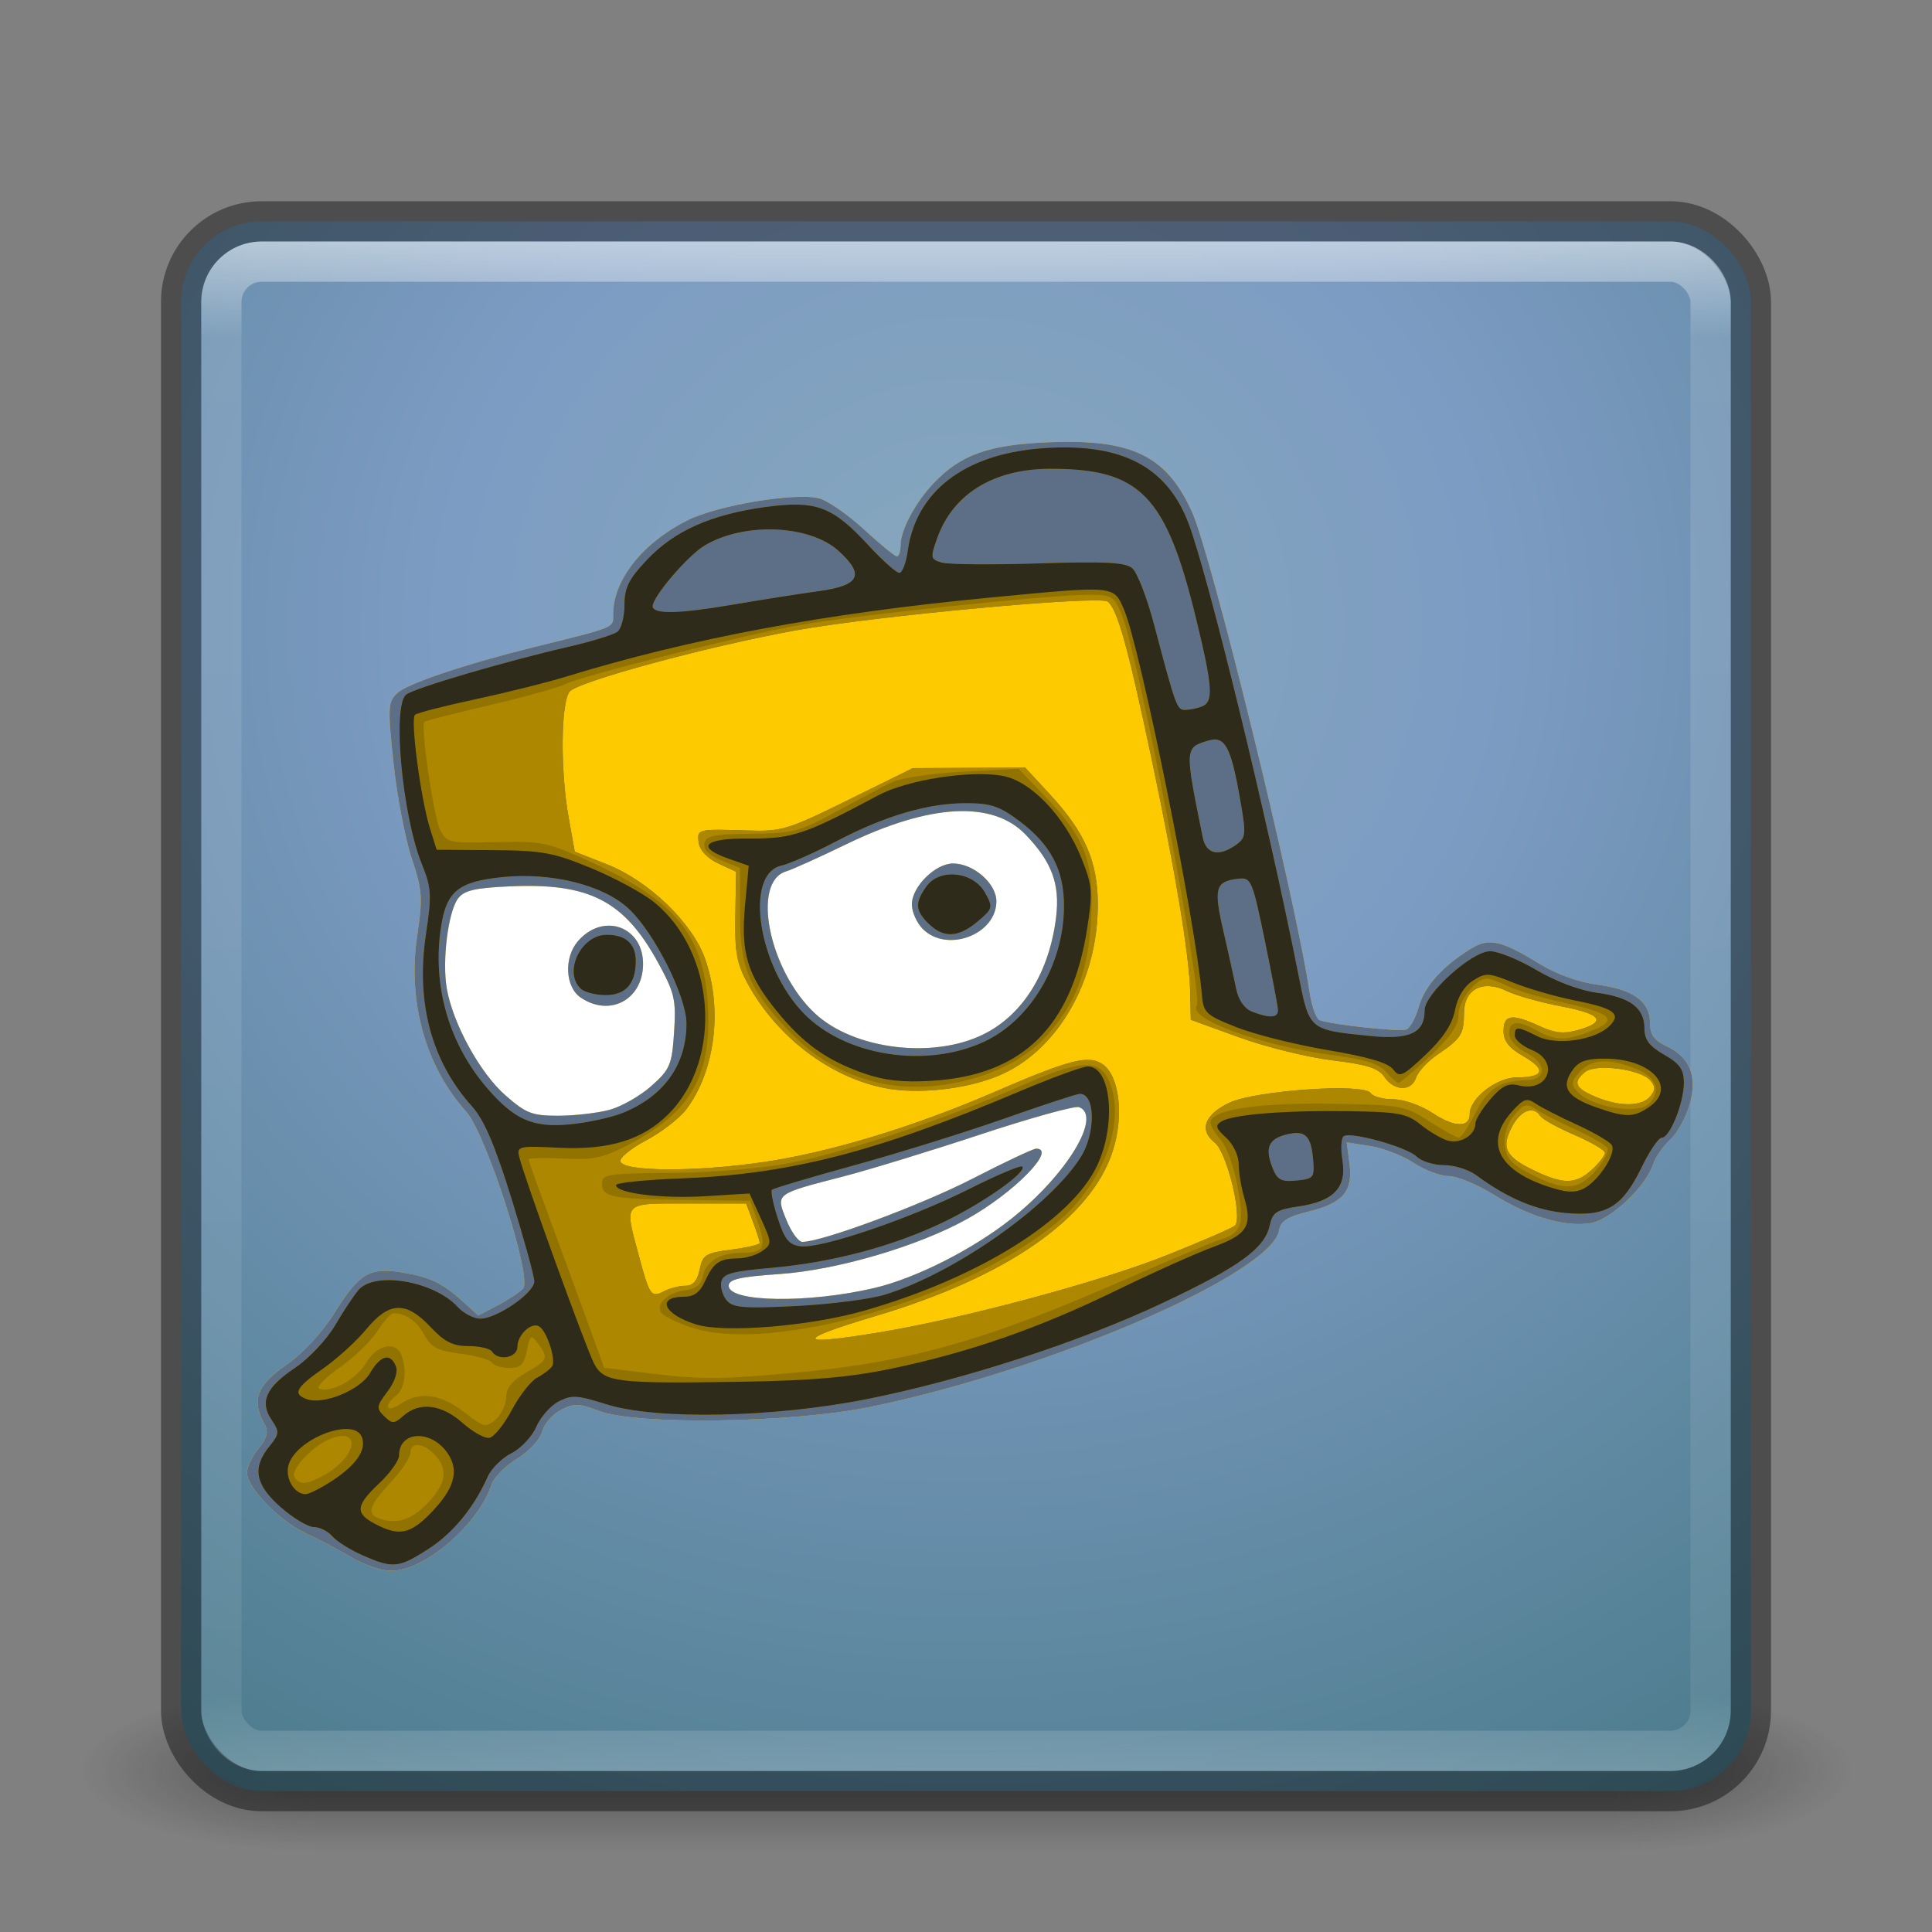 <?xml version="1.0" encoding="UTF-8" standalone="no"?>
<!-- Created with Inkscape (http://www.inkscape.org/) -->

<svg
   xmlns:dc="http://purl.org/dc/elements/1.1/"
   xmlns:cc="http://creativecommons.org/ns#"
   xmlns:rdf="http://www.w3.org/1999/02/22-rdf-syntax-ns#"
   xmlns:svg="http://www.w3.org/2000/svg"
   xmlns="http://www.w3.org/2000/svg"
   xmlns:xlink="http://www.w3.org/1999/xlink"
   xmlns:sodipodi="http://sodipodi.sourceforge.net/DTD/sodipodi-0.dtd"
   xmlns:inkscape="http://www.inkscape.org/namespaces/inkscape"
   version="1.1"
   width="48"
   height="48"
   id="svg5390"
   inkscape:version="0.91 r"
   sodipodi:docname="square-heroes.svg">
  <rect width="100%" height="100%" fill="#808080" stroke="none"/>
  <sodipodi:namedview
     pagecolor="#ffffff"
     bordercolor="#666666"
     borderopacity="1"
     objecttolerance="10"
     gridtolerance="10"
     guidetolerance="10"
     inkscape:pageopacity="0"
     inkscape:pageshadow="2"
     inkscape:window-width="1600"
     inkscape:window-height="845"
     id="namedview46"
     showgrid="false"
     inkscape:zoom="1"
     inkscape:cx="17.363838"
     inkscape:cy="31.731174"
     inkscape:window-x="0"
     inkscape:window-y="30"
     inkscape:window-maximized="1"
     inkscape:current-layer="svg5390" />
  <defs
     id="defs5392">
    <linearGradient
       id="linearGradient4209">
      <stop
         offset="0"
         style="stop-color:#86a8bb;stop-opacity:1"
         id="stop4211" />
      <stop
         offset="0.262"
         style="stop-color:#7d9cc3;stop-opacity:1"
         id="stop4213" />
      <stop
         offset="0.705"
         style="stop-color:#4e7d8e;stop-opacity:1"
         id="stop4215" />
      <stop
         offset="1"
         style="stop-color:#28394d;stop-opacity:1"
         id="stop4217" />
    </linearGradient>
    <linearGradient
       x1="24"
       y1="5"
       x2="24"
       y2="43"
       id="linearGradient5313"
       xlink:href="#linearGradient3924-9-5"
       gradientUnits="userSpaceOnUse"
       gradientTransform="translate(3.7e-6,1)" />
    <linearGradient
       id="linearGradient3924-9-5">
      <stop
         id="stop3926-2-0"
         style="stop-color:#ffffff;stop-opacity:1"
         offset="0" />
      <stop
         id="stop3928-2-0"
         style="stop-color:#ffffff;stop-opacity:0.235"
         offset="0.063" />
      <stop
         id="stop3930-6-1"
         style="stop-color:#ffffff;stop-opacity:0.157"
         offset="0.951" />
      <stop
         id="stop3932-1-6"
         style="stop-color:#ffffff;stop-opacity:0.392"
         offset="1" />
    </linearGradient>
    <radialGradient
       cx="11.546"
       cy="8.45"
       r="20"
       fx="11.546"
       fy="8.45"
       id="radialGradient5232"
       xlink:href="#linearGradient2867-449-88-871-390-598-476-591-434-148-57-177-7-4-9-9-2-2-0-8-0"
       gradientUnits="userSpaceOnUse"
       gradientTransform="matrix(1.942847e-8,2.337,-2.472,-4.3056281e-8,44.89,-11.435)" />
    <linearGradient
       id="linearGradient2867-449-88-871-390-598-476-591-434-148-57-177-7-4-9-9-2-2-0-8-0">
      <stop
         id="stop3750-6-3-7-0-5-3-5-7"
         style="stop-color:#a0a0a0;stop-opacity:1;"
         offset="0" />
      <stop
         id="stop3752-3-7-7-6-4-4-3-4"
         style="stop-color:#a0a0a0;stop-opacity:1;"
         offset="0.262" />
      <stop
         id="stop3754-1-7-4-6-36-7-7-2-4"
         style="stop-color:#8e8e8e;stop-opacity:1;"
         offset="0.705" />
      <stop
         id="stop3756-7-5-7-1-4-3-1-7"
         style="stop-color:#666666;stop-opacity:1;"
         offset="1" />
    </linearGradient>
    <linearGradient
       x1="24"
       y1="44"
       x2="24"
       y2="3.899"
       id="linearGradient5234"
       xlink:href="#linearGradient3707-319-631-407-324-3-2-9"
       gradientUnits="userSpaceOnUse"
       gradientTransform="translate(2e-6,1)" />
    <linearGradient
       id="linearGradient3707-319-631-407-324-3-2-9">
      <stop
         id="stop3760-3-9-5"
         style="stop-color:#6d6d6d;stop-opacity:1;"
         offset="0" />
      <stop
         id="stop3762-0-8-9"
         style="stop-color:#949494;stop-opacity:1;"
         offset="1" />
    </linearGradient>
    <radialGradient
       cx="4.993"
       cy="43.5"
       r="2.5"
       fx="4.993"
       fy="43.5"
       id="radialGradient3013"
       xlink:href="#linearGradient3688-166-749"
       gradientUnits="userSpaceOnUse"
       gradientTransform="matrix(2.004,0,0,1.4,27.988,-17.4)" />
    <linearGradient
       id="linearGradient3688-166-749">
      <stop
         id="stop2883"
         style="stop-color:#181818;stop-opacity:1"
         offset="0" />
      <stop
         id="stop2885"
         style="stop-color:#181818;stop-opacity:0"
         offset="1" />
    </linearGradient>
    <radialGradient
       cx="4.993"
       cy="43.5"
       r="2.5"
       fx="4.993"
       fy="43.5"
       id="radialGradient3015"
       xlink:href="#linearGradient3688-464-309"
       gradientUnits="userSpaceOnUse"
       gradientTransform="matrix(2.004,0,0,1.4,-20.012,-104.4)" />
    <linearGradient
       id="linearGradient3688-464-309">
      <stop
         id="stop2889"
         style="stop-color:#181818;stop-opacity:1"
         offset="0" />
      <stop
         id="stop2891"
         style="stop-color:#181818;stop-opacity:0"
         offset="1" />
    </linearGradient>
    <linearGradient
       id="linearGradient3702-501-757">
      <stop
         id="stop2895"
         style="stop-color:#181818;stop-opacity:0"
         offset="0" />
      <stop
         id="stop2897"
         style="stop-color:#181818;stop-opacity:1"
         offset="0.5" />
      <stop
         id="stop2899"
         style="stop-color:#181818;stop-opacity:0"
         offset="1" />
    </linearGradient>
    <linearGradient
       x1="25.058"
       y1="47.028"
       x2="25.058"
       y2="39.999"
       id="linearGradient5388"
       xlink:href="#linearGradient3702-501-757"
       gradientUnits="userSpaceOnUse" />
    <linearGradient
       inkscape:collect="always"
       xlink:href="#linearGradient3924-9-5"
       id="linearGradient3037"
       gradientUnits="userSpaceOnUse"
       gradientTransform="translate(3.7e-6,1)"
       x1="24"
       y1="5"
       x2="24"
       y2="43" />
    <radialGradient
       inkscape:collect="always"
       xlink:href="#linearGradient4209"
       id="radialGradient3045"
       gradientUnits="userSpaceOnUse"
       gradientTransform="matrix(1.942847e-8,2.337,-2.472,-4.3056281e-8,44.89,-11.435)"
       cx="11.546"
       cy="8.45"
       fx="11.546"
       fy="8.45"
       r="20" />
  </defs>
  <g
     style="opacity:0.4"
     id="g3712"
     transform="matrix(1.158,0,0,0.571,-3.789,19.143)">
    <rect
       style="fill:url(#radialGradient3013);fill-opacity:1;stroke:none"
       id="rect2801"
       y="40"
       x="38"
       height="7"
       width="5" />
    <rect
       style="fill:url(#radialGradient3015);fill-opacity:1;stroke:none"
       id="rect3696"
       transform="scale(-1,-1)"
       y="-47"
       x="-10"
       height="7"
       width="5" />
    <rect
       style="fill:url(#linearGradient5388);fill-opacity:1;stroke:none"
       id="rect3700"
       y="40"
       x="10"
       height="7"
       width="28" />
  </g>
  <rect
     width="39"
     height="39"
     rx="2"
     ry="2"
     x="4.5"
     y="5.5"
     id="rect4179"
     style="color:#000000;fill:url(#radialGradient3045);fill-opacity:1;fill-rule:nonzero;stroke:none;stroke-width:1;stroke-linecap:round;stroke-linejoin:round;stroke-miterlimit:4;stroke-opacity:1;stroke-dasharray:none;stroke-dashoffset:0;marker:none;visibility:visible;display:inline;overflow:visible;enable-background:accumulate;opacity:1" />
  <rect
     style="color:#000000;fill:none;fill-opacity:1;fill-rule:nonzero;stroke:#000000;stroke-width:1;stroke-linecap:round;stroke-linejoin:round;stroke-miterlimit:4;stroke-opacity:1;stroke-dasharray:none;stroke-dashoffset:0;marker:none;visibility:visible;display:inline;overflow:visible;enable-background:accumulate;opacity:0.4"
     id="rect5505-21-69-0"
     y="5.5"
     x="4.5"
     ry="2"
     rx="2"
     height="39"
     width="39" />
  <rect
     style="opacity:0.5;fill:none;stroke:url(#linearGradient3037);stroke-width:1;stroke-linecap:round;stroke-linejoin:round;stroke-miterlimit:4;stroke-opacity:1;stroke-dasharray:none;stroke-dashoffset:0"
     id="rect6741-1"
     y="6.5"
     x="5.5"
     ry="1"
     rx="1"
     height="37"
     width="37" />
  <path
     style="opacity:1;fill:#ffffff;fill-opacity:1;stroke:none;stroke-width:1;stroke-linecap:round;stroke-linejoin:round;stroke-miterlimit:4;stroke-dasharray:none;stroke-opacity:1"
     d="m 28.401,26.036 c 0,3.885 -3.936,7.034 -8.792,7.034 -2.953,0 -5.067,-1.95 -6.738,-4.352 -1.077,-1.548 -2.32,-3.283 -2.32,-4.806 0,-3.885 4.202,-4.91 9.058,-4.91 1.995,0 4.763,-0.199 6.239,0.697 2.116,1.284 2.554,4.048 2.554,6.337 z"
     id="path4206"
     inkscape:connector-curvature="0"
     sodipodi:nodetypes="sssssss" />
  <g
     id="g4194"
     transform="matrix(0.112,0,0,0.109,66.643,23.783)">
    <path
       style="fill:#fdca00"
       d="m -517.125,136.765 c -2.75,-1.688 -7.269,-4.138 -10.042,-5.444 -5.775,-2.72 -13.083,-10.44 -13.083,-13.821 0,-1.258 1.153,-3.754 2.563,-5.546 2.01,-2.555 2.28,-3.788 1.25,-5.711 -2.839,-5.304 -1.604,-8.662 4.903,-13.337 3.781,-2.716 7.98,-7.37 10.72,-11.88 5.398,-8.886 7.774,-10.375 14.721,-9.225 6.373,1.055 9.184,2.414 13.69,6.618 l 3.471,3.238 4.36,-2.348 c 2.398,-1.291 4.914,-3.016 5.592,-3.832 2.056,-2.477 -8.227,-35.279 -12.631,-40.296 -9.048,-10.305 -13.05,-25.112 -10.858,-40.17 1.246,-8.555 1.12,-10.327 -1.246,-17.636 -1.447,-4.469 -3.262,-14.263 -4.032,-21.766 -1.294,-12.595 -1.228,-13.808 0.861,-15.826 2.25,-2.174 15.082,-6.603 30.456,-10.511 18.232,-4.635 17.431,-4.291 17.431,-7.489 0,-7.819 6.574,-16.311 16.588,-21.429 6.613,-3.38 23.699,-6.305 29.022,-4.97 1.877,0.471 6.358,3.643 9.959,7.048 3.601,3.406 6.915,6.192 7.364,6.192 0.449,0 0.817,-1.153 0.817,-2.562 0,-3.428 3.286,-9.755 7.33,-14.115 6.037,-6.509 12.126,-8.749 25.351,-9.326 18.577,-0.812 26.273,3.001 31.945,15.828 4.329,9.79 22.956,87.938 26.061,109.338 0.482,3.32 1.508,6.27 2.282,6.556 2.851,1.052 17.706,2.69 19.205,2.117 0.852,-0.325 2.109,-2.67 2.793,-5.21 1.248,-4.635 5.241,-9.201 11.535,-13.191 4.015,-2.545 6.715,-1.936 15.217,3.431 3.768,2.378 8.701,4.2 12.924,4.774 7.943,1.078 11.607,3.836 11.607,8.738 0,2.56 0.903,3.922 3.392,5.119 5.443,2.617 7.161,6.851 5.41,13.332 -0.81,2.998 -2.763,6.655 -4.339,8.125 -1.576,1.47 -3.283,4.001 -3.792,5.624 -1.573,5.008 -9.297,12.538 -13.71,13.366 -5.589,1.048 -13.665,-1.356 -21.594,-6.428 -3.666,-2.345 -8.171,-4.264 -10.012,-4.264 -1.84,0 -5.345,-1.354 -7.788,-3.01 -2.443,-1.655 -6.785,-3.384 -9.648,-3.842 l -5.206,-0.832 0.614,4.779 c 0.815,6.351 -1.409,9.055 -9.034,10.983 -4.72,1.193 -6.262,2.186 -6.566,4.226 -1.483,9.948 -51.235,32.035 -90.852,40.335 -17.487,3.663 -51.701,4.168 -60.059,0.886 -4.408,-1.731 -5.492,-1.76 -8.422,-0.225 -1.849,0.969 -3.721,3.191 -4.16,4.938 -0.449,1.791 -2.867,4.483 -5.542,6.172 -2.61,1.647 -5.151,4.274 -5.647,5.838 -2.917,9.189 -14.888,19.77 -22.323,19.73 -2.117,-0.011 -6.098,-1.402 -8.848,-3.09 z m 116.095,-61.391 c 9.22,-2.231 21.918,-8.851 30.526,-15.914 12.198,-10.009 20.008,-23.319 14.845,-25.3 -0.913,-0.35 -10.75,2.451 -21.862,6.224 -11.111,3.774 -24.849,8.095 -30.528,9.603 -15.118,4.014 -14.908,3.849 -12.539,9.88 1.082,2.754 2.675,5.008 3.54,5.008 4.375,0 26.444,-8.427 37.805,-14.437 7.085,-3.747 13.413,-6.813 14.062,-6.813 4.712,0 -4.912,10.081 -15.298,16.023 -10.897,6.234 -28.883,11.66 -41.635,12.558 -8.824,0.622 -11.261,1.199 -11.261,2.669 0,3.775 17.681,4.047 32.345,0.499 z m -58.789,-40.597 c 2.643,-0.734 6.831,-3.19 9.306,-5.458 4.124,-3.779 4.544,-4.806 5.02,-12.287 0.468,-7.351 0.113,-8.926 -3.566,-15.829 -7.517,-14.103 -15.202,-18.171 -32.819,-17.371 -7.798,0.354 -10.195,0.928 -11.535,2.76 -2.207,3.018 -3.571,14.213 -2.503,20.535 1.35,7.991 7.356,19.244 12.975,24.311 4.618,4.164 5.931,4.687 11.758,4.681 3.607,-0.004 8.721,-0.607 11.364,-1.341 z m -6.402,-25.598 c -3.441,-2.41 -3.75,-9.129 -0.591,-12.862 5.676,-6.708 14.68,-3.249 14.431,5.543 -0.225,7.937 -7.48,11.774 -13.84,7.319 z m 89.374,8.373 c 8.79,-4.484 14.62,-14.168 16.098,-26.74 0.879,-7.477 -0.952,-12.552 -6.77,-18.77 -7.3,-7.802 -21.139,-7.064 -39.604,2.112 -6.188,3.075 -12.243,5.886 -13.456,6.248 -7.875,2.35 -3.86,22.716 6.397,32.454 8.619,8.183 26.173,10.391 37.336,4.696 z M -390.25,-6.375 c -1.375,-1.375 -2.5,-3.932 -2.5,-5.682 0,-4.024 5.198,-9.318 9.15,-9.318 4.529,0 9.6,4.555 9.6,8.623 0,7.544 -10.832,11.795 -16.25,6.377 z"
       id="path4204"
       inkscape:connector-curvature="0" />
    <path
       style="fill:#5c6f87"
       d="m -517.125,136.765 c -2.75,-1.688 -7.269,-4.138 -10.042,-5.444 -5.775,-2.72 -13.083,-10.44 -13.083,-13.821 0,-1.258 1.153,-3.754 2.563,-5.546 2.01,-2.555 2.28,-3.788 1.25,-5.711 -2.839,-5.304 -1.604,-8.662 4.903,-13.337 3.781,-2.716 7.98,-7.37 10.72,-11.88 5.398,-8.886 7.774,-10.375 14.721,-9.225 6.373,1.055 9.184,2.414 13.69,6.618 l 3.471,3.238 4.36,-2.348 c 2.398,-1.291 4.914,-3.016 5.592,-3.832 2.056,-2.477 -8.227,-35.279 -12.631,-40.296 -9.048,-10.305 -13.05,-25.112 -10.858,-40.17 1.246,-8.555 1.12,-10.327 -1.246,-17.636 -1.447,-4.469 -3.262,-14.263 -4.032,-21.766 -1.294,-12.595 -1.228,-13.808 0.861,-15.826 2.25,-2.174 15.082,-6.603 30.456,-10.511 18.232,-4.635 17.431,-4.291 17.431,-7.489 0,-7.819 6.574,-16.311 16.588,-21.429 6.613,-3.38 23.699,-6.305 29.022,-4.97 1.877,0.471 6.358,3.643 9.959,7.048 3.601,3.406 6.915,6.192 7.364,6.192 0.449,0 0.817,-1.153 0.817,-2.562 0,-3.428 3.286,-9.755 7.33,-14.115 6.037,-6.509 12.126,-8.749 25.351,-9.326 18.577,-0.812 26.273,3.001 31.945,15.828 4.329,9.79 22.956,87.938 26.061,109.338 0.482,3.32 1.508,6.27 2.282,6.556 2.851,1.052 17.706,2.69 19.205,2.117 0.852,-0.325 2.109,-2.67 2.793,-5.21 1.248,-4.635 5.241,-9.201 11.535,-13.191 4.015,-2.545 6.715,-1.936 15.217,3.431 3.768,2.378 8.701,4.2 12.924,4.774 7.943,1.078 11.607,3.836 11.607,8.738 0,2.56 0.903,3.922 3.392,5.119 5.443,2.617 7.161,6.851 5.41,13.332 -0.81,2.998 -2.763,6.655 -4.339,8.125 -1.576,1.47 -3.283,4.001 -3.792,5.624 -1.573,5.008 -9.297,12.538 -13.71,13.366 -5.589,1.048 -13.665,-1.356 -21.594,-6.428 -3.666,-2.345 -8.171,-4.264 -10.012,-4.264 -1.84,0 -5.345,-1.354 -7.788,-3.01 -2.443,-1.655 -6.785,-3.384 -9.648,-3.842 l -5.206,-0.832 0.614,4.779 c 0.815,6.351 -1.409,9.055 -9.034,10.983 -4.72,1.193 -6.262,2.186 -6.566,4.226 -1.483,9.948 -51.235,32.035 -90.852,40.335 -17.487,3.663 -51.701,4.168 -60.059,0.886 -4.408,-1.731 -5.492,-1.76 -8.422,-0.225 -1.849,0.969 -3.721,3.191 -4.16,4.938 -0.449,1.791 -2.867,4.483 -5.542,6.172 -2.61,1.647 -5.151,4.274 -5.647,5.838 -2.917,9.189 -14.888,19.77 -22.323,19.73 -2.117,-0.011 -6.098,-1.402 -8.848,-3.09 z m 117.5,-51.328 c 18.84,-3.232 48.646,-11.472 63.465,-17.545 7.719,-3.164 14.499,-6.191 15.066,-6.728 1.788,-1.692 -1.756,-16.729 -4.453,-18.893 -3.55,-2.849 -2.302,-6.417 3.183,-9.096 5.79,-2.828 29.951,-4.537 31.383,-2.219 0.483,0.781 2.735,1.42 5.005,1.42 2.365,0 6.138,1.365 8.838,3.197 4.776,3.241 8.138,3.303 8.138,0.15 0,-3.601 5.965,-8.347 10.492,-8.347 6.042,0 6.552,-1.785 1.382,-4.835 -3.168,-1.869 -4.373,-3.453 -4.373,-5.747 0,-3.748 1.904,-4.007 8.016,-1.092 3.284,1.566 5.34,1.791 8.382,0.919 6.61,-1.896 5.446,-3.669 -3.56,-5.426 -4.655,-0.908 -10.088,-2.475 -12.074,-3.481 -5.299,-2.685 -9.508,-0.5 -9.533,4.949 -0.023,4.87 -0.627,5.852 -5.844,9.495 -2.194,1.532 -4.341,3.895 -4.772,5.252 -1.022,3.221 -4.851,3.159 -7.025,-0.115 -1.346,-2.027 -3.838,-2.846 -11.587,-3.808 -5.43,-0.674 -14.711,-3.028 -20.625,-5.23 L -330.875,14.25 -331.006,8 c -0.174,-8.299 -3.312,-27.747 -8.675,-53.75 -5.191,-25.172 -7.487,-33.599 -9.62,-35.314 -1.828,-1.47 -51.533,3.243 -69.318,6.573 -19.668,3.682 -48.406,11.698 -50.07,13.965 -1.943,2.649 -2.052,18.014 -0.202,28.637 l 1.361,7.815 7.077,2.857 c 9.342,3.772 19.04,13.373 21.856,21.639 3.92,11.505 2.179,25.621 -4.23,34.289 -1.496,2.023 -5.495,5.189 -8.888,7.036 -3.393,1.847 -5.953,4.009 -5.69,4.806 0.761,2.304 16.27,2.4 31.312,0.194 14.728,-2.16 33.496,-7.98 51.467,-15.959 16.869,-7.49 21.049,-8.6 24.166,-6.417 3.767,2.638 4.808,11.758 2.264,19.828 -4.844,15.366 -23.493,28.677 -52.681,37.599 -18.134,5.543 -17.673,6.887 1.25,3.641 z m 0.869,-55.621 c -12.19,-2.456 -23.987,-11.695 -30.426,-23.826 -2.416,-4.553 -2.883,-7.197 -2.733,-15.49 l 0.181,-10 -3.946,-1.875 c -2.391,-1.136 -4.103,-2.983 -4.345,-4.688 -0.451,-3.174 -0.32,-3.208 10.902,-2.833 7.51,0.251 8.88,-0.178 22.281,-6.972 l 14.279,-7.239 12.469,-0.072 12.469,-0.072 5.616,6.25 c 7.681,8.549 10.509,15.269 10.509,24.972 0,17.564 -9.063,33.557 -22.151,39.089 -7.241,3.061 -17.825,4.222 -25.105,2.755 z m 21.908,-12.263 c 8.79,-4.484 14.62,-14.168 16.098,-26.74 0.879,-7.477 -0.952,-12.552 -6.77,-18.77 -7.3,-7.802 -21.139,-7.064 -39.604,2.112 -6.188,3.075 -12.243,5.886 -13.456,6.248 -7.875,2.35 -3.86,22.716 6.397,32.454 8.619,8.183 26.173,10.391 37.336,4.696 z M -390.25,-6.375 c -1.375,-1.375 -2.5,-3.932 -2.5,-5.682 0,-4.024 5.198,-9.318 9.15,-9.318 4.529,0 9.6,4.555 9.6,8.623 0,7.544 -10.832,11.795 -16.25,6.377 z m -10.78,81.749 c 9.22,-2.231 21.918,-8.851 30.526,-15.914 12.198,-10.009 20.008,-23.319 14.845,-25.3 -0.913,-0.35 -10.75,2.451 -21.862,6.224 -11.111,3.774 -24.849,8.095 -30.528,9.603 -15.118,4.014 -14.908,3.849 -12.539,9.88 1.082,2.754 2.675,5.008 3.54,5.008 4.375,0 26.444,-8.427 37.805,-14.437 7.085,-3.747 13.413,-6.813 14.062,-6.813 4.712,0 -4.912,10.081 -15.298,16.023 -10.897,6.234 -28.883,11.66 -41.635,12.558 -8.824,0.622 -11.261,1.199 -11.261,2.669 0,3.775 17.681,4.047 32.345,0.499 z m -41.958,-0.499 c 1.688,0 2.651,-1.125 3.166,-3.702 0.672,-3.361 1.318,-3.778 7.031,-4.536 3.46,-0.459 6.291,-1.144 6.291,-1.522 0,-0.378 -0.675,-2.556 -1.501,-4.839 l -1.501,-4.151 -12.874,0 c -14.723,0 -14.189,-0.574 -10.973,11.774 2.41,9.253 2.749,9.751 5.592,8.229 1.288,-0.689 3.434,-1.253 4.768,-1.253 z m 201.095,-26.468 c 1.591,-1.495 2.893,-3.213 2.893,-3.819 0,-0.606 -3.042,-2.446 -6.76,-4.091 -3.718,-1.644 -7.126,-3.582 -7.574,-4.306 -1.497,-2.421 -4.333,-1.353 -6.25,2.354 -2.502,4.839 -1.527,6.892 4.75,9.999 6.622,3.278 9.336,3.249 12.941,-0.137 z M -459.819,34.777 c 2.643,-0.734 6.831,-3.19 9.306,-5.458 4.124,-3.779 4.544,-4.806 5.02,-12.287 0.468,-7.351 0.113,-8.926 -3.566,-15.829 -7.517,-14.103 -15.202,-18.171 -32.819,-17.371 -7.798,0.354 -10.195,0.928 -11.535,2.76 -2.207,3.018 -3.571,14.213 -2.503,20.535 1.35,7.991 7.356,19.244 12.975,24.311 4.618,4.164 5.931,4.687 11.758,4.681 3.607,-0.004 8.721,-0.607 11.364,-1.341 z m -6.402,-25.598 c -3.441,-2.41 -3.75,-9.129 -0.591,-12.862 5.676,-6.708 14.68,-3.249 14.431,5.543 -0.225,7.937 -7.48,11.774 -13.84,7.319 z M -229,31.75 c 1.216,-1.465 1.227,-2.272 0.051,-3.689 -2.121,-2.556 -12.078,-3.885 -14.437,-1.927 -2.808,2.33 -2.28,3.68 2.199,5.627 5.339,2.32 10.256,2.316 12.188,-0.011 z"
       id="path4202"
       inkscape:connector-curvature="0" />
    <path
       style="fill:#ad8700"
       d="m -514.625,136.296 c -2.75,-1.251 -5.772,-3.207 -6.716,-4.348 -0.944,-1.14 -2.77,-2.073 -4.059,-2.073 -1.289,0 -4.595,-2.034 -7.347,-4.52 -5.672,-5.124 -6.379,-8.962 -2.548,-13.832 2.258,-2.871 2.3,-3.359 0.521,-6.073 -2.703,-4.126 -1.261,-7.415 5.202,-11.861 3.032,-2.086 7.027,-6.446 8.878,-9.69 1.851,-3.244 4.202,-6.882 5.223,-8.085 3.654,-4.304 16.739,-1.988 21.976,3.89 1.31,1.47 3.57,2.673 5.022,2.673 3.669,0 11.971,-5.883 11.971,-8.483 -1e-4,-1.178 -2.279,-9.695 -5.065,-18.927 -3.657,-12.118 -6.087,-17.949 -8.742,-20.972 -8.993,-10.243 -12.497,-23.659 -10.234,-39.184 1.316,-9.032 1.226,-10.644 -0.904,-16.048 -4.339,-11.007 -6.6,-36.047 -3.488,-38.629 1.764,-1.464 21.755,-7.514 35.934,-10.876 5.156,-1.222 10.078,-2.777 10.938,-3.455 0.859,-0.678 1.562,-3.426 1.562,-6.107 0,-3.955 0.949,-5.905 5.029,-10.33 6.041,-6.554 14.178,-10.281 26.154,-11.979 11.216,-1.591 14.915,-0.201 22.793,8.561 3.179,3.536 6.324,6.43 6.988,6.43 0.664,0 1.509,-2.25 1.878,-5 1.805,-13.457 12.445,-21.936 29.301,-23.349 17.655,-1.48 28.01,3.826 32.905,16.862 4.308,11.473 17.686,67.88 24.464,103.153 2.415,12.569 2.303,12.47 15.63,13.875 C -282.299,18.871 -279,17.311 -279,12.071 -279,8.32 -268.53,-1.375 -264.479,-1.375 c 1.775,0 6.406,1.934 10.291,4.298 4.197,2.553 9.6,4.645 13.313,5.153 7.44,1.018 10.625,3.452 10.625,8.12 0,2.598 1.064,4.06 4.375,6.014 3.487,2.058 4.375,3.359 4.375,6.414 0,4.583 -3.104,12.502 -4.9,12.502 -0.702,0 -2.715,3.039 -4.472,6.753 -4.282,9.051 -7.799,11.238 -16.76,10.423 -6.624,-0.602 -12.985,-3.362 -19.974,-8.664 -1.64,-1.244 -4.834,-2.262 -7.098,-2.262 -2.264,0 -4.99,-0.873 -6.056,-1.939 -2.167,-2.167 -14.468,-5.721 -16.167,-4.672 -0.601,0.371 -0.744,2.848 -0.32,5.505 0.993,6.207 -1.912,9.351 -9.717,10.522 -4.915,0.737 -5.746,1.31 -6.432,4.431 -1.14,5.19 -6.787,9.373 -23.729,17.578 -18.309,8.867 -43.913,17.434 -65.274,21.84 -20.915,4.314 -47.037,4.862 -58.211,1.22 -6.355,-2.071 -7.632,-2.145 -10.506,-0.609 -1.799,0.962 -4.03,3.563 -4.957,5.781 -0.927,2.218 -3.396,4.917 -5.486,5.998 -2.09,1.081 -4.461,3.485 -5.268,5.342 -3.082,7.089 -7.693,12.861 -13.169,16.489 -6.598,4.37 -7.895,4.498 -14.629,1.434 z m 115,-50.858 c 18.84,-3.232 48.646,-11.472 63.465,-17.545 7.719,-3.164 14.499,-6.191 15.066,-6.728 1.788,-1.692 -1.756,-16.729 -4.453,-18.893 -3.55,-2.849 -2.302,-6.417 3.183,-9.096 5.79,-2.828 29.951,-4.537 31.383,-2.219 0.483,0.781 2.735,1.42 5.005,1.42 2.365,0 6.138,1.365 8.838,3.197 4.776,3.241 8.138,3.303 8.138,0.15 0,-3.601 5.965,-8.347 10.492,-8.347 6.042,0 6.552,-1.785 1.382,-4.835 -3.168,-1.869 -4.373,-3.453 -4.373,-5.747 0,-3.748 1.904,-4.007 8.016,-1.092 3.284,1.566 5.34,1.791 8.382,0.919 6.61,-1.896 5.446,-3.669 -3.56,-5.426 -4.655,-0.908 -10.088,-2.475 -12.074,-3.481 -5.299,-2.685 -9.508,-0.5 -9.533,4.949 -0.023,4.87 -0.627,5.852 -5.844,9.495 -2.194,1.532 -4.341,3.895 -4.772,5.252 -1.022,3.221 -4.851,3.159 -7.025,-0.115 -1.346,-2.027 -3.838,-2.846 -11.587,-3.808 -5.43,-0.674 -14.711,-3.028 -20.625,-5.23 L -330.875,14.25 -331.006,8 c -0.174,-8.299 -3.312,-27.747 -8.675,-53.75 -5.191,-25.172 -7.487,-33.599 -9.62,-35.314 -1.828,-1.47 -51.533,3.243 -69.318,6.573 -19.668,3.682 -48.406,11.698 -50.07,13.965 -1.943,2.649 -2.052,18.014 -0.202,28.637 l 1.361,7.815 7.077,2.857 c 9.342,3.772 19.04,13.373 21.856,21.639 3.92,11.505 2.179,25.621 -4.23,34.289 -1.496,2.023 -5.495,5.189 -8.888,7.036 -3.393,1.847 -5.953,4.009 -5.69,4.806 0.761,2.304 16.27,2.4 31.312,0.194 14.728,-2.16 33.496,-7.98 51.467,-15.959 16.869,-7.49 21.049,-8.6 24.166,-6.417 3.767,2.638 4.808,11.758 2.264,19.828 -4.844,15.366 -23.493,28.677 -52.681,37.599 -18.134,5.543 -17.673,6.887 1.25,3.641 z m 0.869,-55.621 c -12.19,-2.456 -23.987,-11.695 -30.426,-23.826 -2.416,-4.553 -2.883,-7.197 -2.733,-15.49 l 0.181,-10 -3.946,-1.875 c -2.391,-1.136 -4.103,-2.983 -4.345,-4.688 -0.451,-3.174 -0.32,-3.208 10.902,-2.833 7.51,0.251 8.88,-0.178 22.281,-6.972 l 14.279,-7.239 12.469,-0.072 12.469,-0.072 5.616,6.25 c 7.681,8.549 10.509,15.269 10.509,24.972 0,17.564 -9.063,33.557 -22.151,39.089 -7.241,3.061 -17.825,4.222 -25.105,2.755 z M -376.979,19.372 C -366.446,14.468 -359,1.591 -359,-11.72 c 0,-8.223 -2.957,-13.993 -9.912,-19.342 -4.414,-3.395 -6.359,-4.062 -11.833,-4.062 -8.493,0 -17.984,2.874 -28.88,8.746 -4.812,2.594 -10.23,5.056 -12.038,5.471 -8.318,1.911 -5.239,22.962 4.929,33.707 9.144,9.663 26.837,12.588 39.755,6.573 z M -389,-7.625 c -3.021,-3.021 -3.127,-4.799 -0.506,-8.54 2.944,-4.203 10.341,-3.39 12.967,1.426 1.836,3.366 1.77,3.636 -1.593,6.562 -4.258,3.706 -7.547,3.873 -10.868,0.552 z m -9.65,84.503 c 15.403,-4.914 36.415,-20.075 43.331,-31.266 3.397,-5.497 3.303,-14.487 -0.152,-14.487 -0.662,0 -8.185,2.531 -16.719,5.624 -8.533,3.093 -23.5,7.881 -33.26,10.639 -9.76,2.758 -18.011,5.281 -18.336,5.606 -0.325,0.325 0.261,3.272 1.302,6.548 1.54,4.848 2.49,6.029 5.096,6.344 4.594,0.554 24.406,-6.378 37.385,-13.082 6.111,-3.156 11.397,-5.453 11.746,-5.103 1.188,1.188 -8.731,8.367 -17.566,12.713 -11.185,5.502 -24.648,9.164 -38.162,10.381 -8.773,0.79 -10.685,1.344 -11.041,3.203 -0.237,1.236 0.307,3.137 1.21,4.224 1.384,1.667 3.796,1.866 15.416,1.27 7.576,-0.389 16.464,-1.565 19.75,-2.613 z m -44.338,-2.003 c 1.688,0 2.651,-1.125 3.166,-3.702 0.672,-3.361 1.318,-3.778 7.031,-4.536 3.46,-0.459 6.291,-1.144 6.291,-1.522 0,-0.378 -0.675,-2.556 -1.501,-4.839 l -1.501,-4.151 -12.874,0 c -14.723,0 -14.189,-0.574 -10.973,11.774 2.41,9.253 2.749,9.751 5.592,8.229 1.288,-0.689 3.434,-1.253 4.768,-1.253 z m 139.256,-28.732 c -0.452,-5.513 -1.753,-6.794 -5.855,-5.764 -4.032,1.012 -4.904,3.042 -3.215,7.485 1.102,2.9 1.918,3.36 5.364,3.028 3.813,-0.368 4.041,-0.66 3.706,-4.749 z m 61.839,2.264 c 1.591,-1.495 2.893,-3.213 2.893,-3.819 0,-0.606 -3.042,-2.446 -6.76,-4.091 -3.718,-1.644 -7.126,-3.582 -7.574,-4.306 -1.497,-2.421 -4.333,-1.353 -6.25,2.354 -2.502,4.839 -1.527,6.892 4.75,9.999 6.622,3.278 9.336,3.249 12.941,-0.137 z M -456.837,35.46 c 9.135,-3.817 14.087,-10.98 14.087,-20.377 0,-6.122 -7.067,-20.587 -12.748,-26.093 -5.627,-5.453 -17.198,-8.43 -28.191,-7.253 -9.681,1.037 -12.297,3.226 -13.508,11.304 -2.003,13.354 1.706,26.663 10.262,36.831 6.028,7.164 10.102,9.001 18.24,8.226 3.949,-0.376 9.285,-1.564 11.858,-2.639 z M -466.25,7.125 c -3.843,-3.843 0.152,-12.25 5.821,-12.25 4.211,0 6.429,2.055 6.429,5.957 0,5.184 -2.233,7.793 -6.669,7.793 -2.245,0 -4.756,-0.675 -5.581,-1.5 z M -229,31.75 c 1.216,-1.465 1.227,-2.272 0.051,-3.689 -2.121,-2.556 -12.078,-3.885 -14.437,-1.927 -2.808,2.33 -2.28,3.68 2.199,5.627 5.339,2.32 10.256,2.316 12.188,-0.011 z m -82.534,-19.688 c -0.019,-0.859 -1.336,-8.031 -2.927,-15.938 -2.764,-13.736 -3.026,-14.36 -5.877,-14.027 -5.09,0.594 -5.519,2.113 -3.337,11.822 1.122,4.994 2.405,10.946 2.85,13.226 0.507,2.595 1.819,4.553 3.505,5.233 3.897,1.572 5.825,1.466 5.786,-0.317 z m -9.303,-37.685 c 2.232,-1.632 2.288,-2.341 0.849,-10.735 -1.988,-11.591 -3.333,-14.138 -6.9,-13.062 -5.389,1.626 -5.386,1.567 -1.34,22.107 0.756,3.84 3.57,4.484 7.391,1.69 z m -7.64,-31.511 c 2.697,-1.035 2.501,-4.302 -1.196,-19.947 -6.686,-28.296 -12.387,-34.314 -32.452,-34.26 -12.501,0.034 -21.522,5.729 -25.001,15.785 -1.575,4.551 -1.519,4.848 1.044,5.601 1.489,0.437 11.144,0.519 21.457,0.181 14.665,-0.481 19.185,-0.245 20.746,1.08 1.098,0.932 3.294,6.757 4.881,12.944 4.758,18.551 5.048,19.375 6.83,19.375 0.943,0 2.604,-0.341 3.691,-0.759 z m -84.906,-26.318 c 9.076,-1.27 10.249,-3.694 4.422,-9.138 -6.441,-6.017 -20.924,-6.646 -29.728,-1.291 -3.713,2.258 -11.56,11.663 -11.56,13.856 0,1.87 5.706,1.774 17.5,-0.296 6.531,-1.146 15.246,-2.555 19.366,-3.132 z"
       id="path4200"
       inkscape:connector-curvature="0" />
    <path
       style="fill:#937300"
       d="m -514.625,136.296 c -2.75,-1.251 -5.772,-3.207 -6.716,-4.348 -0.944,-1.14 -2.77,-2.073 -4.059,-2.073 -1.289,0 -4.595,-2.034 -7.347,-4.52 -5.672,-5.124 -6.379,-8.962 -2.548,-13.832 2.258,-2.871 2.3,-3.359 0.521,-6.073 -2.703,-4.126 -1.261,-7.415 5.202,-11.861 3.032,-2.086 7.027,-6.446 8.878,-9.69 1.851,-3.244 4.202,-6.882 5.223,-8.085 3.654,-4.304 16.739,-1.988 21.976,3.89 1.31,1.47 3.57,2.673 5.022,2.673 3.669,0 11.971,-5.883 11.971,-8.483 -1e-4,-1.178 -2.279,-9.695 -5.065,-18.927 -3.657,-12.118 -6.087,-17.949 -8.742,-20.972 -8.993,-10.243 -12.497,-23.659 -10.234,-39.184 1.316,-9.032 1.226,-10.644 -0.904,-16.048 -4.339,-11.007 -6.6,-36.047 -3.488,-38.629 1.764,-1.464 21.755,-7.514 35.934,-10.876 5.156,-1.222 10.078,-2.777 10.938,-3.455 0.859,-0.678 1.562,-3.426 1.562,-6.107 0,-3.955 0.949,-5.905 5.029,-10.33 6.041,-6.554 14.178,-10.281 26.154,-11.979 11.216,-1.591 14.915,-0.201 22.793,8.561 3.179,3.536 6.324,6.43 6.988,6.43 0.664,0 1.509,-2.25 1.878,-5 1.805,-13.457 12.445,-21.936 29.301,-23.349 17.655,-1.48 28.01,3.826 32.905,16.862 4.308,11.473 17.686,67.88 24.464,103.153 2.415,12.569 2.303,12.47 15.63,13.875 C -282.299,18.871 -279,17.311 -279,12.071 -279,8.32 -268.53,-1.375 -264.479,-1.375 c 1.775,0 6.406,1.934 10.291,4.298 4.197,2.553 9.6,4.645 13.313,5.153 7.44,1.018 10.625,3.452 10.625,8.12 0,2.598 1.064,4.06 4.375,6.014 3.487,2.058 4.375,3.359 4.375,6.414 0,4.583 -3.104,12.502 -4.9,12.502 -0.702,0 -2.715,3.039 -4.472,6.753 -4.282,9.051 -7.799,11.238 -16.76,10.423 -6.624,-0.602 -12.985,-3.362 -19.974,-8.664 -1.64,-1.244 -4.834,-2.262 -7.098,-2.262 -2.264,0 -4.99,-0.873 -6.056,-1.939 -2.167,-2.167 -14.468,-5.721 -16.167,-4.672 -0.601,0.371 -0.744,2.848 -0.32,5.505 0.993,6.207 -1.912,9.351 -9.717,10.522 -4.915,0.737 -5.746,1.31 -6.432,4.431 -1.14,5.19 -6.787,9.373 -23.729,17.578 -18.309,8.867 -43.913,17.434 -65.274,21.84 -20.915,4.314 -47.037,4.862 -58.211,1.22 -6.355,-2.071 -7.632,-2.145 -10.506,-0.609 -1.799,0.962 -4.03,3.563 -4.957,5.781 -0.927,2.218 -3.396,4.917 -5.486,5.998 -2.09,1.081 -4.461,3.485 -5.268,5.342 -3.082,7.089 -7.693,12.861 -13.169,16.489 -6.598,4.37 -7.895,4.498 -14.629,1.434 z m 14.306,-11.733 c 4.283,-4.57 4.789,-7.794 1.75,-11.152 C -501.07,110.647 -504,110.423 -504,112.996 c 0,1.029 -1.969,4.051 -4.375,6.714 -4.659,5.157 -5.325,7.073 -2.812,8.087 3.905,1.576 7.309,0.563 10.868,-3.235 z m -22.521,-6.708 c 6.964,-4.114 7.967,-10.758 1.231,-8.158 -3.999,1.543 -9.118,7.146 -8.073,8.837 1.145,1.853 2.843,1.684 6.842,-0.678 z M -482.75,100.264 c 0,-2.073 1.325,-3.755 4.375,-5.555 4.886,-2.883 5.088,-3.382 2.693,-6.656 -1.56,-2.133 -1.739,-2.014 -2.469,1.636 -0.628,3.138 -1.412,3.936 -3.87,3.936 -1.695,0 -3.42,-0.546 -3.833,-1.214 -0.413,-0.668 -3.564,-1.587 -7.004,-2.043 -5.133,-0.681 -6.571,-1.444 -8.027,-4.26 -1.62,-3.133 -4.17,-4.983 -6.867,-4.983 -0.575,0 -2.193,1.857 -3.596,4.126 -1.402,2.269 -5.205,6.032 -8.45,8.363 -3.245,2.331 -5.209,4.468 -4.364,4.75 2.786,0.929 8.248,-2.226 10.414,-6.015 2.306,-4.033 6.496,-4.979 7.737,-1.747 1.327,3.458 0.82,7.665 -1.116,9.273 -2.955,2.452 -2.185,4.109 0.903,1.946 4.212,-2.95 8.87,-2.349 14.119,1.822 4.466,3.549 4.875,3.647 7.047,1.681 1.268,-1.148 2.306,-3.425 2.306,-5.06 z m 62.312,-5.416 c 26.345,-2.332 43.381,-7.176 74.563,-21.204 10.312,-4.639 19.965,-8.813 21.45,-9.275 4.859,-1.513 5.472,-3.395 3.935,-12.081 -0.783,-4.421 -2.455,-9.199 -3.716,-10.618 -1.261,-1.419 -2.293,-3.226 -2.293,-4.014 0,-2.882 10.462,-4.554 26.763,-4.275 15.612,0.267 16.322,0.397 21.777,4.01 3.101,2.054 6.055,3.735 6.563,3.735 0.508,0 2.137,-2.505 3.619,-5.567 2.704,-5.586 5.486,-7.445 11.251,-7.518 4.657,-0.059 4.721,-3.862 0.105,-6.249 -2.309,-1.194 -3.828,-2.958 -3.828,-4.447 0,-2.892 1.911,-3.073 6.25,-0.593 4.042,2.31 6.553,2.304 12.136,-0.029 5.936,-2.48 4.409,-3.962 -6.66,-6.461 C -253.255,9.192 -258.644,7.543 -260.5,6.597 -262.357,5.65 -264.466,4.875 -265.188,4.875 c -2.502,0 -6.312,5.017 -6.312,8.312 0,2.347 -1.842,5.078 -6.324,9.375 -3.478,3.335 -6.622,6.063 -6.987,6.063 -0.365,0 -1.598,-1.123 -2.739,-2.496 -1.524,-1.832 -4.734,-2.856 -12.075,-3.851 -15.541,-2.106 -31.825,-8.199 -29.963,-11.212 1.539,-2.491 -12.808,-79.58 -16.564,-89.003 -1.765,-4.427 -2.176,-4.688 -7.387,-4.688 -8.639,0 -52.525,4.735 -64.256,6.933 -13.174,2.468 -48.462,11.619 -51.83,13.44 -1.375,0.743 -8.873,2.883 -16.661,4.755 -7.789,1.872 -14.351,3.593 -14.584,3.825 -0.904,0.904 2.016,21.632 3.463,24.578 1.475,3.004 1.933,3.109 12.386,2.844 10.292,-0.261 11.392,-0.022 21.251,4.618 18.399,8.66 24.751,16.549 25.73,31.951 1.031,16.234 -3.455,24.707 -16.987,32.084 -6.164,3.36 -8.126,3.818 -14.913,3.483 -4.298,-0.212 -7.814,-0.133 -7.812,0.176 10e-4,0.309 1.636,5.09 3.633,10.625 1.997,5.535 5.763,16.092 8.371,23.461 l 4.741,13.398 5.067,0.655 c 16.351,2.114 18.495,2.153 35.504,0.647 z m -21.531,-10.559 c -2.664,-0.95 -5.425,-2.307 -6.135,-3.017 -1.863,-1.863 1.036,-4.911 5.122,-5.385 2.185,-0.253 3.483,-1.249 3.764,-2.887 0.605,-3.531 3.773,-5.625 8.508,-5.625 5.207,0 5.806,-1.123 3.757,-7.043 L -428.625,55.5 -443.225,55.307 c -16.297,-0.216 -18.275,-0.63 -18.274,-3.83 0.001,-2.009 1.499,-2.237 15.312,-2.328 9.005,-0.059 19.928,-0.998 26.521,-2.279 11.998,-2.331 35.133,-10.282 51.062,-17.55 12.504,-5.705 17.015,-6.162 19.199,-1.945 4.528,8.744 -0.275,23.485 -10.617,32.588 -20.034,17.635 -64.057,30.702 -81.947,24.325 z m 43.319,-7.41 c 15.403,-4.914 36.415,-20.075 43.331,-31.266 3.397,-5.497 3.303,-14.487 -0.152,-14.487 -0.662,0 -8.185,2.531 -16.719,5.624 -8.533,3.093 -23.5,7.881 -33.26,10.639 -9.76,2.758 -18.011,5.281 -18.336,5.606 -0.325,0.325 0.261,3.272 1.302,6.548 1.54,4.848 2.49,6.029 5.096,6.344 4.594,0.554 24.406,-6.378 37.385,-13.082 6.111,-3.156 11.397,-5.453 11.746,-5.103 1.188,1.188 -8.731,8.367 -17.566,12.713 -11.185,5.502 -24.648,9.164 -38.162,10.381 -8.773,0.79 -10.685,1.344 -11.041,3.203 -0.237,1.236 0.307,3.137 1.21,4.224 1.384,1.667 3.796,1.866 15.416,1.27 7.576,-0.389 16.464,-1.565 19.75,-2.613 z m -2.912,-48.628 c -7.739,-2.193 -13.926,-6.216 -19.774,-12.86 -7.841,-8.908 -9.539,-13.412 -9.539,-25.306 l 0,-10.416 -4.158,-1.751 c -2.768,-1.166 -4.022,-2.458 -3.75,-3.865 0.341,-1.765 2.057,-2.129 10.408,-2.208 9.219,-0.086 10.684,-0.476 18.75,-4.982 4.812,-2.689 10.324,-5.696 12.247,-6.684 1.968,-1.01 8.918,-2.094 15.894,-2.478 l 12.397,-0.683 6.28,6.742 c 8.576,9.207 10.517,14.679 9.811,27.649 -0.652,11.981 -3.487,19.424 -10.248,26.909 -8.237,9.117 -25.449,13.58 -38.317,9.934 z M -376.979,19.372 C -366.446,14.468 -359,1.591 -359,-11.72 c 0,-8.223 -2.957,-13.993 -9.912,-19.342 -4.414,-3.395 -6.359,-4.062 -11.833,-4.062 -8.493,0 -17.984,2.874 -28.88,8.746 -4.812,2.594 -10.23,5.056 -12.038,5.471 -8.318,1.911 -5.239,22.962 4.929,33.707 9.144,9.663 26.837,12.588 39.755,6.573 z M -389,-7.625 c -3.021,-3.021 -3.127,-4.799 -0.506,-8.54 2.944,-4.203 10.341,-3.39 12.967,1.426 1.836,3.366 1.77,3.636 -1.593,6.562 -4.258,3.706 -7.547,3.873 -10.868,0.552 z m 148.022,56.144 c 1.784,-2.121 2.908,-4.401 2.496,-5.067 -0.412,-0.666 -3.65,-2.573 -7.196,-4.239 -3.546,-1.665 -7.467,-3.745 -8.713,-4.621 -1.942,-1.365 -2.621,-1.159 -4.751,1.436 -1.554,1.894 -2.344,4.436 -2.109,6.783 0.3,3.003 1.478,4.336 5.885,6.659 7.377,3.889 10.488,3.683 14.388,-0.952 z m -62.754,-2.376 c -0.452,-5.513 -1.753,-6.794 -5.855,-5.764 -4.032,1.012 -4.904,3.042 -3.215,7.485 1.102,2.9 1.918,3.36 5.364,3.028 3.813,-0.368 4.041,-0.66 3.706,-4.749 z M -456.837,35.46 c 9.135,-3.817 14.087,-10.98 14.087,-20.377 0,-6.122 -7.067,-20.587 -12.748,-26.093 -5.627,-5.453 -17.198,-8.43 -28.191,-7.253 -9.681,1.037 -12.297,3.226 -13.508,11.304 -2.003,13.354 1.706,26.663 10.262,36.831 6.028,7.164 10.102,9.001 18.24,8.226 3.949,-0.376 9.285,-1.564 11.858,-2.639 z M -466.25,7.125 c -3.843,-3.843 0.152,-12.25 5.821,-12.25 4.211,0 6.429,2.055 6.429,5.957 0,5.184 -2.233,7.793 -6.669,7.793 -2.245,0 -4.756,-0.675 -5.581,-1.5 z m 237,26.25 c 2.823,-2.823 1.668,-6.058 -2.835,-7.939 -5.935,-2.48 -9.861,-2.271 -12.519,0.665 -1.837,2.03 -1.956,2.82 -0.662,4.38 2.987,3.599 13.424,5.485 16.015,2.893 z m -82.284,-21.312 c -0.019,-0.859 -1.336,-8.031 -2.927,-15.938 -2.764,-13.736 -3.026,-14.36 -5.877,-14.027 -5.09,0.594 -5.519,2.113 -3.337,11.822 1.122,4.994 2.405,10.946 2.85,13.226 0.507,2.595 1.819,4.553 3.505,5.233 3.897,1.572 5.825,1.466 5.786,-0.317 z m -9.303,-37.685 c 2.232,-1.632 2.288,-2.341 0.849,-10.735 -1.988,-11.591 -3.333,-14.138 -6.9,-13.062 -5.389,1.626 -5.386,1.567 -1.34,22.107 0.756,3.84 3.57,4.484 7.391,1.69 z m -7.64,-31.511 c 2.697,-1.035 2.501,-4.302 -1.196,-19.947 -6.686,-28.296 -12.387,-34.314 -32.452,-34.26 -12.501,0.034 -21.522,5.729 -25.001,15.785 -1.575,4.551 -1.519,4.848 1.044,5.601 1.489,0.437 11.144,0.519 21.457,0.181 14.665,-0.481 19.185,-0.245 20.746,1.08 1.098,0.932 3.294,6.757 4.881,12.944 4.758,18.551 5.048,19.375 6.83,19.375 0.943,0 2.604,-0.341 3.691,-0.759 z m -84.906,-26.318 c 9.076,-1.27 10.249,-3.694 4.422,-9.138 -6.441,-6.017 -20.924,-6.646 -29.728,-1.291 -3.713,2.258 -11.56,11.663 -11.56,13.856 0,1.87 5.706,1.774 17.5,-0.296 6.531,-1.146 15.246,-2.555 19.366,-3.132 z"
       id="path4198"
       inkscape:connector-curvature="0" />
    <path
       style="fill:#2e2b1b"
       d="m -514.625,136.296 c -2.75,-1.251 -5.772,-3.207 -6.716,-4.348 -0.944,-1.14 -2.77,-2.073 -4.059,-2.073 -1.289,0 -4.595,-2.034 -7.347,-4.52 -5.672,-5.124 -6.379,-8.962 -2.548,-13.832 2.258,-2.871 2.3,-3.359 0.521,-6.073 -2.703,-4.126 -1.261,-7.415 5.202,-11.861 3.032,-2.086 7.027,-6.446 8.878,-9.69 1.851,-3.244 4.202,-6.882 5.223,-8.085 3.654,-4.304 16.739,-1.988 21.976,3.89 1.31,1.47 3.57,2.673 5.022,2.673 3.669,0 11.971,-5.883 11.971,-8.483 -1e-4,-1.178 -2.279,-9.695 -5.065,-18.927 -3.657,-12.118 -6.087,-17.949 -8.742,-20.972 -8.993,-10.243 -12.497,-23.659 -10.234,-39.184 1.316,-9.032 1.226,-10.644 -0.904,-16.048 -4.339,-11.007 -6.6,-36.047 -3.488,-38.629 1.764,-1.464 21.755,-7.514 35.934,-10.876 5.156,-1.222 10.078,-2.777 10.938,-3.455 0.859,-0.678 1.562,-3.426 1.562,-6.107 0,-3.955 0.949,-5.905 5.029,-10.33 6.041,-6.554 14.178,-10.281 26.154,-11.979 11.216,-1.591 14.915,-0.201 22.793,8.561 3.179,3.536 6.324,6.43 6.988,6.43 0.664,0 1.509,-2.25 1.878,-5 1.805,-13.457 12.445,-21.936 29.301,-23.349 17.655,-1.48 28.01,3.826 32.905,16.862 4.308,11.473 17.686,67.88 24.464,103.153 2.415,12.569 2.303,12.47 15.63,13.875 C -282.299,18.871 -279,17.311 -279,12.071 -279,8.32 -268.53,-1.375 -264.479,-1.375 c 1.775,0 6.406,1.934 10.291,4.298 4.197,2.553 9.6,4.645 13.313,5.153 7.44,1.018 10.625,3.452 10.625,8.12 0,2.598 1.064,4.06 4.375,6.014 3.487,2.058 4.375,3.359 4.375,6.414 0,4.583 -3.104,12.502 -4.9,12.502 -0.702,0 -2.715,3.039 -4.472,6.753 -4.282,9.051 -7.799,11.238 -16.76,10.423 -6.624,-0.602 -12.985,-3.362 -19.974,-8.664 -1.64,-1.244 -4.834,-2.262 -7.098,-2.262 -2.264,0 -4.99,-0.873 -6.056,-1.939 -2.167,-2.167 -14.468,-5.721 -16.167,-4.672 -0.601,0.371 -0.744,2.848 -0.32,5.505 0.993,6.207 -1.912,9.351 -9.717,10.522 -4.915,0.737 -5.746,1.31 -6.432,4.431 -1.14,5.19 -6.787,9.373 -23.729,17.578 -18.309,8.867 -43.913,17.434 -65.274,21.84 -20.915,4.314 -47.037,4.862 -58.211,1.22 -6.355,-2.071 -7.632,-2.145 -10.506,-0.609 -1.799,0.962 -4.03,3.563 -4.957,5.781 -0.927,2.218 -3.396,4.917 -5.486,5.998 -2.09,1.081 -4.461,3.485 -5.268,5.342 -3.082,7.089 -7.693,12.861 -13.169,16.489 -6.598,4.37 -7.895,4.498 -14.629,1.434 z m 15.163,-9.633 c 5.249,-5.565 6.365,-9.599 3.758,-13.577 -3.598,-5.492 -10.796,-5.194 -10.796,0.447 0,1.156 -1.969,4.01 -4.375,6.342 -5.275,5.112 -5.449,6.838 -0.938,9.285 5.274,2.861 7.774,2.356 12.35,-2.497 z m -21.734,-7.437 c 5.287,-3.593 7.527,-7.035 6.433,-9.886 -1.798,-4.685 -14.723,0.465 -16.283,6.488 -0.764,2.95 1.315,6.546 3.784,6.546 0.787,0 3.517,-1.417 6.066,-3.149 z M -481.5,103.21 c 1.719,-3.32 4.25,-6.646 5.625,-7.391 1.375,-0.745 2.864,-1.906 3.31,-2.579 0.944,-1.427 -1.133,-8.031 -2.863,-9.1 -1.726,-1.067 -4.822,1.912 -4.822,4.638 0,2.513 -4.239,3.339 -5.625,1.097 -0.425,-0.688 -2.773,-1.25 -5.218,-1.25 -3.484,0 -5.312,-0.946 -8.452,-4.375 -5.431,-5.929 -9.151,-5.788 -14.237,0.541 -2.173,2.704 -6.486,6.737 -9.584,8.962 -6.03,4.33 -6.783,5.759 -3.664,6.956 3.676,1.41 11.866,-2.028 14.074,-5.908 2.342,-4.117 4.543,-4.712 5.753,-1.557 0.487,1.269 -0.266,3.579 -1.877,5.757 -2.449,3.313 -2.514,3.814 -0.718,5.61 1.795,1.795 2.179,1.783 4.296,-0.132 3.53,-3.194 8.442,-2.581 13.046,1.629 2.245,2.053 4.926,3.599 5.957,3.435 1.031,-0.163 3.281,-3.013 5,-6.333 z m 84.266,-9.454 c 17.259,-3.702 32.608,-9.191 49.858,-17.827 8.112,-4.062 17.787,-8.521 21.499,-9.91 7.49,-2.802 8.703,-4.773 6.87,-11.163 -0.684,-2.386 -1.244,-5.867 -1.244,-7.735 0,-1.907 -1.226,-4.539 -2.796,-6.002 -2.299,-2.142 -2.48,-2.8 -1.019,-3.703 2.585,-1.598 13.89,-2.531 28.19,-2.328 11.015,0.157 12.907,0.516 15.931,3.021 1.887,1.564 4.586,3.21 5.997,3.658 2.788,0.885 6.197,-1.219 6.197,-3.824 0,-0.894 1.49,-3.397 3.311,-5.561 2.609,-3.101 3.959,-3.772 6.37,-3.167 6.598,1.656 9.09,-5.493 2.82,-8.09 -2.062,-0.854 -3.75,-2.329 -3.75,-3.277 0,-2.175 0.534,-2.158 5.027,0.166 4.17,2.156 12.695,0.925 15.92,-2.3 2.793,-2.793 1.151,-4.073 -7.473,-5.833 -4.317,-0.881 -10.517,-2.716 -13.777,-4.078 -5.514,-2.304 -6.143,-2.337 -9.004,-0.462 -1.941,1.272 -3.4,3.745 -3.955,6.702 -0.607,3.233 -2.628,6.386 -6.521,10.169 -5.136,4.991 -5.783,5.29 -7.216,3.33 -1.08,-1.477 -5.625,-2.851 -14.475,-4.377 -7.096,-1.224 -16.202,-3.566 -20.237,-5.206 -6.81,-2.767 -7.362,-3.294 -7.696,-7.345 -1.365,-16.558 -13.695,-79.275 -17.264,-87.818 -2.331,-5.58 -1.765,-5.527 -29.717,-2.783 -36.752,3.607 -66.436,9.301 -94.238,18.076 -4.125,1.302 -13.125,3.607 -20,5.121 -6.875,1.515 -12.882,3.1 -13.348,3.522 -1.057,0.957 1.253,19.027 3.293,25.768 l 1.514,5 12.396,0.087 c 11.012,0.077 13.445,0.53 21.794,4.059 5.169,2.185 11.461,5.673 13.983,7.751 13.703,11.295 15.38,35.816 3.303,48.295 -5.739,5.93 -13.176,8.289 -24.352,7.725 -8.897,-0.449 -9.359,-0.341 -8.811,2.055 1.033,4.515 14.835,43.68 16.613,47.141 2.19,4.261 4.797,4.596 32.367,4.148 15.903,-0.258 24.368,-1.014 33.641,-3.003 z m -43.409,-10.072 c -7.223,-2.331 -8.883,-6.309 -2.632,-6.309 2.158,0 3.529,-1.027 4.588,-3.438 1.887,-4.295 3.224,-5.269 7.26,-5.293 1.759,-0.01 4.219,-0.765 5.467,-1.678 2.183,-1.596 2.173,-1.874 -0.267,-7.39 l -2.535,-5.731 -9.806,0.617 c -9.704,0.611 -19.806,-0.681 -19.806,-2.532 0,-0.527 6.379,-1.204 14.175,-1.506 24.281,-0.938 43.454,-5.986 75.2,-19.798 7.219,-3.141 14.09,-5.72 15.269,-5.731 5.159,-0.049 6.4,13.05 2.129,22.48 -5.644,12.463 -26.349,25.738 -51.773,33.196 -12.086,3.545 -31.026,5.127 -37.267,3.113 z m 41.992,-6.805 c 15.403,-4.914 36.415,-20.075 43.331,-31.266 3.397,-5.497 3.303,-14.487 -0.152,-14.487 -0.662,0 -8.185,2.531 -16.719,5.624 -8.533,3.093 -23.5,7.881 -33.26,10.639 -9.76,2.758 -18.011,5.281 -18.336,5.606 -0.325,0.325 0.261,3.272 1.302,6.548 1.54,4.848 2.49,6.029 5.096,6.344 4.594,0.554 24.406,-6.378 37.385,-13.082 6.111,-3.156 11.397,-5.453 11.746,-5.103 1.188,1.188 -8.731,8.367 -17.566,12.713 -11.185,5.502 -24.648,9.164 -38.162,10.381 -8.773,0.79 -10.685,1.344 -11.041,3.203 -0.237,1.236 0.307,3.137 1.21,4.224 1.384,1.667 3.796,1.866 15.416,1.27 7.576,-0.389 16.464,-1.565 19.75,-2.613 z m -4.751,-50.423 c -8.26,-2.964 -13.473,-6.796 -19.333,-14.21 -6.55,-8.287 -8.003,-13.29 -7.018,-24.164 l 0.81,-8.934 -4.403,-1.592 c -7.519,-2.719 -5.507,-4.719 4.659,-4.633 9.376,0.08 12.258,-0.916 28.438,-9.82 6.429,-3.538 20.362,-5.783 27.637,-4.453 6.221,1.138 13.761,9.222 17.464,18.725 2.44,6.263 2.554,7.695 1.283,16.083 -3.392,22.382 -14.364,33.441 -34.424,34.697 -6.483,0.406 -10.505,-0.047 -15.11,-1.7 z M -376.979,19.372 C -366.446,14.468 -359,1.591 -359,-11.72 c 0,-8.223 -2.957,-13.993 -9.912,-19.342 -4.414,-3.395 -6.359,-4.062 -11.833,-4.062 -8.493,0 -17.984,2.874 -28.88,8.746 -4.812,2.594 -10.23,5.056 -12.038,5.471 -8.318,1.911 -5.239,22.962 4.929,33.707 9.144,9.663 26.837,12.588 39.755,6.573 z M -389,-7.625 c -3.021,-3.021 -3.127,-4.799 -0.506,-8.54 2.944,-4.203 10.341,-3.39 12.967,1.426 1.836,3.366 1.77,3.636 -1.593,6.562 -4.258,3.706 -7.547,3.873 -10.868,0.552 z m 146.344,59.648 c 3.201,-2.476 6.118,-7.686 5.165,-9.226 -0.486,-0.786 -3.978,-2.876 -7.759,-4.645 -3.781,-1.769 -7.893,-3.933 -9.138,-4.809 -1.952,-1.374 -2.682,-1.111 -5.312,1.914 -5.915,6.804 -3.103,13.055 7.576,16.841 4.987,1.768 7.107,1.751 9.469,-0.075 z m -61.076,-5.88 c -0.452,-5.513 -1.753,-6.794 -5.855,-5.764 -4.032,1.012 -4.904,3.042 -3.215,7.485 1.102,2.9 1.918,3.36 5.364,3.028 3.813,-0.368 4.041,-0.66 3.706,-4.749 z M -456.837,35.46 c 9.135,-3.817 14.087,-10.98 14.087,-20.377 0,-6.122 -7.067,-20.587 -12.748,-26.093 -5.627,-5.453 -17.198,-8.43 -28.191,-7.253 -9.681,1.037 -12.297,3.226 -13.508,11.304 -2.003,13.354 1.706,26.663 10.262,36.831 6.028,7.164 10.102,9.001 18.24,8.226 3.949,-0.376 9.285,-1.564 11.858,-2.639 z M -466.25,7.125 c -3.843,-3.843 0.152,-12.25 5.821,-12.25 4.211,0 6.429,2.055 6.429,5.957 0,5.184 -2.233,7.793 -6.669,7.793 -2.245,0 -4.756,-0.675 -5.581,-1.5 z m 236.972,27.054 c 6.276,-4.396 0.865,-10.849 -9.274,-11.061 -4.239,-0.089 -6.091,0.487 -7.423,2.308 -2.99,4.088 -1.617,6.413 5.225,8.852 6.352,2.264 8.121,2.249 11.472,-0.099 z M -311.534,12.062 c -0.019,-0.859 -1.336,-8.031 -2.927,-15.938 -2.764,-13.736 -3.026,-14.36 -5.877,-14.027 -5.09,0.594 -5.519,2.113 -3.337,11.822 1.122,4.994 2.405,10.946 2.85,13.226 0.507,2.595 1.819,4.553 3.505,5.233 3.897,1.572 5.825,1.466 5.786,-0.317 z m -9.303,-37.685 c 2.232,-1.632 2.288,-2.341 0.849,-10.735 -1.988,-11.591 -3.333,-14.138 -6.9,-13.062 -5.389,1.626 -5.386,1.567 -1.34,22.107 0.756,3.84 3.57,4.484 7.391,1.69 z m -7.64,-31.511 c 2.697,-1.035 2.501,-4.302 -1.196,-19.947 -6.686,-28.296 -12.387,-34.314 -32.452,-34.26 -12.501,0.034 -21.522,5.729 -25.001,15.785 -1.575,4.551 -1.519,4.848 1.044,5.601 1.489,0.437 11.144,0.519 21.457,0.181 14.665,-0.481 19.185,-0.245 20.746,1.08 1.098,0.932 3.294,6.757 4.881,12.944 4.758,18.551 5.048,19.375 6.83,19.375 0.943,0 2.604,-0.341 3.691,-0.759 z m -84.906,-26.318 c 9.076,-1.27 10.249,-3.694 4.422,-9.138 -6.441,-6.017 -20.924,-6.646 -29.728,-1.291 -3.713,2.258 -11.56,11.663 -11.56,13.856 0,1.87 5.706,1.774 17.5,-0.296 6.531,-1.146 15.246,-2.555 19.366,-3.132 z"
       id="path4196"
       inkscape:connector-curvature="0" />
  </g>
</svg>

